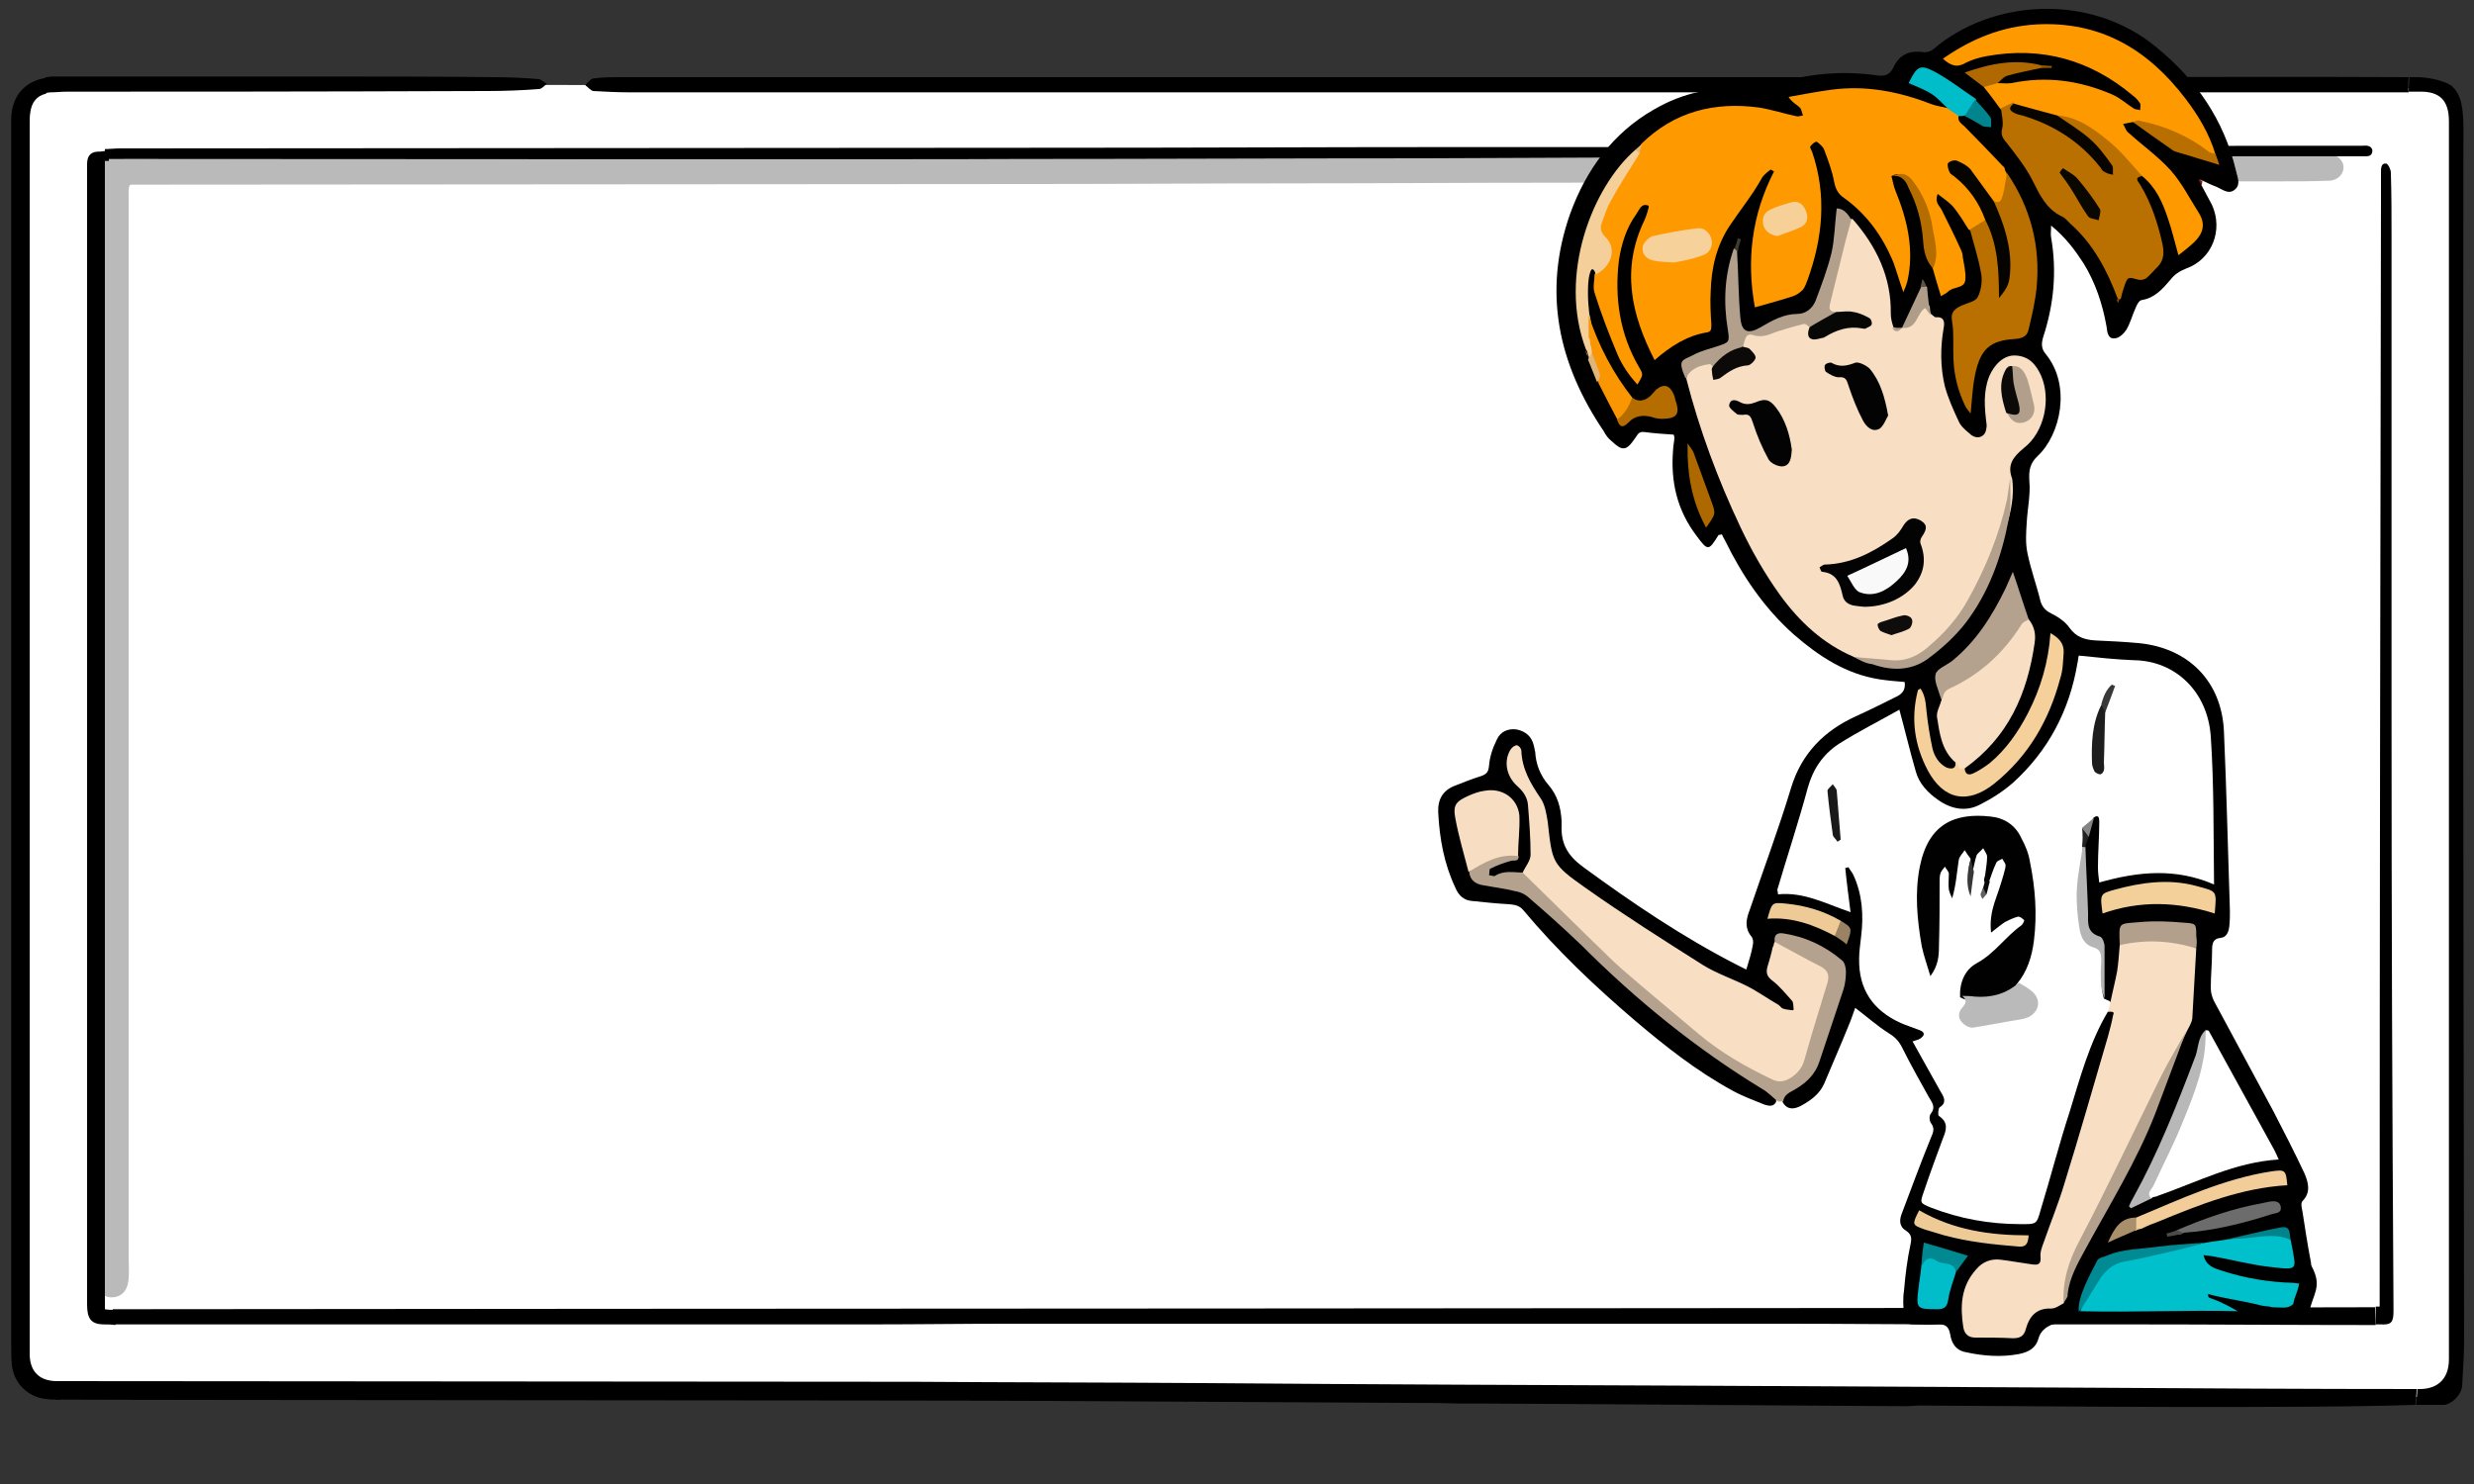 <?xml version="1.0" encoding="utf-8"?>
<!-- Generator: Adobe Illustrator 25.2.2, SVG Export Plug-In . SVG Version: 6.00 Build 0)  -->
<svg version="1.1" id="feedback" xmlns="http://www.w3.org/2000/svg" xmlns:xlink="http://www.w3.org/1999/xlink" x="0px" y="0px"
	 viewBox="0 0 375 225" style="enable-background:new 0 0 375 225;" xml:space="preserve">
<rect x="0" y="0" width="375" height="225" fill="#333333" stroke="none"/>
<style type="text/css">
	.st0{fill:#FFFFFF;}
	.st1{opacity:0.271;}
	.st2{fill:#B5A28E;}
	.st3{fill:#7F1515;}
	.st4{fill:#F8DEC3;}
	.st5{fill:#FF9900;}
	.st6{fill:#BA7000;}
	.st7{fill:#00C0CC;}
	.st8{fill:#F5D09B;}
	.st9{fill:#F7DDC2;}
	.st10{fill:#B3A08C;}
	.st11{fill:#B4A28E;}
	.st12{fill:#F4CF99;}
	.st13{fill:#B4A18D;}
	.st14{fill:#F3CF9A;}
	.st15{fill:#F2CD99;}
	.st16{fill:#B8B8B8;}
	.st17{fill:#00BDC9;}
	.st18{fill:#FA9601;}
	.st19{fill:#EECA96;}
	.st20{fill:#6C6C6C;}
	.st21{fill:#B5B5B5;}
	.st22{fill:#B56D00;}
	.st23{fill:#EECB96;}
	.st24{fill:#008A93;}
	.st25{fill:#B86F00;}
	.st26{fill:#AD6800;}
	.st27{fill:#B66D00;}
	.st28{fill:#AF6900;}
	.st29{fill:#008991;}
	.st30{fill:#AF9C89;}
	.st31{fill:#00848D;}
	.st32{fill:#A9906B;}
	.st33{fill:#00838B;}
	.st34{fill:#9A8362;}
	.st35{fill:#DEB67B;}
	.st36{fill:#848484;}
	.st37{fill:#212121;}
	.st38{fill:#4B4B4B;}
	.st39{fill:#413A33;}
	.st40{fill:#5C5349;}
	.st41{fill:#E4B877;}
	.st42{fill:#905700;}
	.st43{fill:#814E00;}
	.st44{fill:#020101;}
	.st45{fill:#BABABA;}
	.st46{fill:#1D1D1D;}
	.st47{fill:#191919;}
	.st48{fill:#393838;}
	.st49{fill:#383838;}
	.st50{fill:#0A0909;}
	.st51{fill:#626161;}
	.st52{fill:#040303;}
	.st53{fill:#070706;}
	.st54{fill:#B19F8B;}
	.st55{fill:#0C0A09;}
	.st56{fill:#0B0A09;}
	.st57{fill:#0F0D0C;}
	.st58{fill:#060400;}
	.st59{fill:#F7D19A;}
	.st60{fill:#F7D098;}
	.st61{fill:#080500;}
	.st62{fill:#0A0600;}
	.st63{fill:#F9F9F9;}
</style>
<g id="Layer_8">
	<g id="bg_xA0_Image_1_">
		<path class="st0" d="M2.1,205.5l0-186.4c0-3.5,2.8-6.3,6.3-6.3c94.1,0,270.1,0.6,361.7,0.6c1.1,0,2,0.9,2,2v-0.6
			c0,74.5,0,118.6,0,192.2c0,2.6-2.1,4.8-4.8,4.8c-91.5,0-265.7,0-358.9,0C4.9,211.8,2.1,208.9,2.1,205.5z"/>
	</g>
	<g id="shadow" class="st1">
		<path id="left_7_" d="M18.8,23.8c-0.2-0.1-0.4-0.2-0.7-0.3c-1.2-0.7-2.6-0.3-3.3,0.8c-0.4,0.7-0.4,1.5-0.4,2.3
			c0,25.3,0,50.5,0,75.8c0,23.7,0,62.3,0,86c0,1.8,0,3.6,0.1,5.4c0.1,1.8,1,2.9,2.4,2.9c1.5,0,2.5-1,2.6-2.9c0.1-1,0-2.1,0-3.1
			c0-48.9,0-112.7,0-161.6c0-1,0.2-1.4,1.1-1.5C19.1,26.9,18.9,25.4,18.8,23.8z"/>
		<path id="top_5_" d="M355,24.5c-0.5-0.8-1.3-1.1-2.1-1.1c-2,0-3.9,0.1-5.9,0.1c-8.2,0-12.2,0.1-20.4,0.1
			c-18.2,0-36.3,0.1-54.5,0.1c-8,0-16.1,0.1-24.1,0.1c-18.1,0-36.2,0.1-54.3,0.1c-7.4,0-14.7,0-22.1,0C156.2,24,32.8,24,17.5,24.1
			c-0.3,0-0.6,0-0.9-0.1c0,1.6,0.2,3.1,1.7,4c0.1,0,0.2,0,0.3,0c10.1,0,128.2-0.1,138.3-0.1c13,0,26-0.1,39-0.1
			c13.2,0,26.5-0.1,39.7-0.1c13,0,25.9-0.1,38.9-0.1c13.2,0,26.4-0.1,39.6-0.1c11.7,0,19.1,0,30.7,0c2.8,0,5.5,0,8.3-0.1
			C354.7,27.3,355.7,25.8,355,24.5z"/>
	</g>
	<g id="inner_lines">
		<path id="left" d="M14.7,23c-1.1,0.1-1.5,0.8-1.5,1.9c0,0.5,0,7.8,0,8.2c0,29.4,0,58.7,0,88.1c0,25.8,0,50.8,0,76.6
			c0,2.1,0.6,2.9,2.3,3c0.7,0,1.3,0,2,0.1c0-0.8,0-1.6,0-2.3c-0.5,0-1.1,0-1.6-0.1c0-56.2,0-118,0-174.1c0.2,0,0.4,0,0.6,0
			c0-0.6,0-1.1,0-1.6C15.9,22.9,15.3,23,14.7,23z"/>
		<path id="bottom" d="M17.1,198.5c0,0.8,0,1.5,0.1,2.3c2.7,0,112.5,0,115.2,0c6.7,0,13.4-0.1,20.1-0.1c12.5,0,24.9,0,37.4,0
			c9,0,18,0,27,0c12.4,0,24.8,0,37.1,0c5.5,0,11.1,0,16.6,0c8.9,0,17.8,0.1,26.7,0.1c8.4,0,16.8,0,25.2,0c12.1,0,25.5,0.1,37.6,0.1
			c0-0.9-0.1-1.9-0.1-2.7C281.8,198.4,95.3,198.4,17.1,198.5z"/>
		<path id="right" d="M362.5,106.9c0-23.7,0-47.3,0-71c0-3.6,0-6.1-0.1-9.7c0-0.5-0.4-1.3-0.7-1.4c-0.8-0.1-0.8,0.7-0.8,1.4
			c0,0.9,0,2.9,0,3.8c-0.1,57.8-0.2,109-0.2,166.8c0,0.5,0,0.9,0,1.3c-0.2,0-0.4,0-0.6,0c0,0.7,0,1.8,0,2.7c0.2,0,0.5,0,0.7,0
			c1.7,0.1,2-0.3,2-2.1C362.6,166.6,362.5,138.9,362.5,106.9z"/>
		<path id="top_4_" d="M357.9,22.1c-3.6,0-5.3,0-8.9,0c-13.7,0-27.4,0.1-41,0.1c-14.4,0-28.7,0.1-43.1,0.1c-15.2,0-30.3,0-45.5,0
			c-18.9,0-37.8,0.1-56.6,0.1c-12.2,0-132.5,0.1-144.7,0.1c-0.7,0-1.5,0.1-2.2,0.1c0,0.4,0,0.9,0,1.5c0,0,0.1,0,0.2,0
			c10,0,128.1,0.1,138.1,0c20.5,0,41-0.1,61.6-0.1c22.4-0.1,44.7-0.2,67.1-0.2c16.3,0,32.6-0.1,48.8-0.1c9.5,0,17,0,26.4,0
			c0.7,0,1.5,0.1,1.5-0.9C359.4,21.9,358.5,22.1,357.9,22.1z"/>
	</g>
	<g id="outer_lines">
		<path id="left_1_" d="M8.4,209.4c-2.5-0.1-3.8-1.5-3.9-3.9c0-0.3,0-0.6,0-1c0-58.3,0-127.5,0-185.7c0-0.6,0-1.2,0.1-1.8
			c0.2-1.5,1-2.5,2.4-2.8c0-0.8,0-1.6,0-2.4c-3.2,0.5-5.2,2.7-5.3,6.1c0,0.4,0,0.8,0,1.2c0,57.9,0,126.7,0,184.7
			c0,1.1,0,2.2,0.1,3.2c0.3,2.7,2.4,4.8,5.1,5.1c0.6,0.1,1.2,0.1,1.8,0.1c0.1,0,0.4,0,0.5,0L9,209.4C8.8,209.4,8.6,209.4,8.4,209.4z
			"/>
		<path id="bottom_1_" d="M316.8,210.4c-19.5-0.1-39-0.2-58.4-0.3c-25.4-0.1-50.8-0.2-76.2-0.4c-14.5-0.1-29-0.1-43.6-0.2
			c-6.8,0-123.6-0.1-130.3-0.1c0,0.9,0.1,1.9,0.1,2.8c13,0.1,136,0.1,148.9,0.2c18.3,0.1,36.6,0.2,55,0.3c3,0,5.9,0,8.8,0.1l3,0
			c0.2,0,0.4,0,0.6,0c18.5,0.1,37,0.2,55.6,0.3l-43.3-0.2l51.9,0.3c0.8,0,1.4-0.1,1.9-0.1c18,0.1,35.9,0.3,53.9,0.2
			c6.6,0,15.9-0.1,21.4-0.3c0.1-0.8,0.2-1.6,0.2-2.4C349.7,210.6,333.3,210.5,316.8,210.4z"/>
		<path id="right_1_" d="M373.4,19.6c0-3.8-0.5-5.4-1.8-6.6c-1.2-0.8-3.7-1.4-6-1.3c-0.1,0-0.3,0-0.4,0c0,0.8-0.1,1.5-0.1,2.2
			c0.5,0,1,0,1.5,0c3.2-0.1,4.6,1.3,4.6,4.5c0,63.7,0,124,0,187.7c0,3.3-2.1,4.6-4.7,4.5c0,0-0.1,0-0.1,0c0,0.8-0.1,1.6-0.2,2.4
			c2.2,0,3.8,0,4.3,0c1.1-0.1,2.5-1.4,2.7-2.8c0.1-2.3,0.3-4.5,0.3-6.8C373.4,141,373.3,82.4,373.4,19.6z"/>
		<g id="top_1_">
			<path id="right_4_" d="M365.1,11.7c-17.4-0.1-34.8,0-52.1,0c-23.9,0-47.8,0-71.6,0c-13.4,0-133.8,0-147.2,0c-1.4,0-2.9,0-4.3,0.2
				c-0.4,0.1-0.8,0.6-1.2,1c0.4,0.3,0.8,0.8,1.2,0.9c1.8,0.1,3.7,0.2,5.5,0.2c16.1,0,139.2,0,155.4,0c14.8,0,29.5,0,44.3,0
				c23.3,0,46.7,0,70,0C365,13.2,365,12.5,365.1,11.7z"/>
			<path id="left_5_" d="M7.7,14c0.8,0,1.6-0.1,2.4-0.1c14.9,0,36.2,0,63.8-0.1c2.6,0,5.2-0.1,7.8-0.3c0.4,0,0.8-0.5,1.2-0.8
				c-0.4-0.2-0.8-0.6-1.2-0.7c-2.3-0.2-4.6-0.3-6.9-0.3c-8.6-0.1-17.3-0.1-25.9-0.1c-13.6,0-27.2,0-40.8,0c-0.4,0-0.8,0.1-1.2,0.1
				v2.4C7.1,14.1,7.4,14,7.7,14z"/>
		</g>
	</g>
	<g id="maria_xA0_Image_1_">
		<g>
			<path d="M333.7,28.1c0.5,1,1.1,2,1.6,3c1.7,3.8,0,8.2-3.9,9.6c-1,0.4-1.8,0.9-2.4,1.7c-1.2,1.4-2.4,2.8-4.4,3.1
				c-0.4,0.1-0.7,0.7-0.9,1.2c-0.5,1.1-0.8,2.3-1.4,3.3c-0.4,0.6-1.1,1.3-1.8,1.3c-1,0.1-1.1-1-1.2-1.8c-0.6-3.4-1.7-6.7-3.5-9.6
				c-1.3-2-2.7-3.9-4.9-5.7c0,0.8-0.1,1.3,0,1.8c0.9,5.2,0.4,10.2-1.2,15.1c-0.3,1-0.3,1.8,0.4,2.6c3.9,4.8,2.2,12.2-1.2,15.4
				c-1.2,1.1-1.4,2.2-1.3,3.8c0.2,2.1-0.3,4.3-0.4,6.4c-0.1,1.5-0.2,3,0.1,4.5c0.5,2.5,1.4,4.9,2,7.4c0.3,0.9,0.8,1.4,1.6,1.8
				c1,0.5,2.1,1.2,2.8,2.2c1,1.4,2.3,1.8,3.9,1.9c2.2,0.1,4.3,0.2,6.5,0.4c7.6,0.7,12.7,5.8,13,13.5c0.4,9,0.6,18.1,0.9,27.1
				c0,0.8,0,1.6-0.1,2.4c-0.1,0.8-0.4,1.6-1.3,1.7c-1.2,0.1-1.3,0.9-1.3,1.9c0,1.9-0.2,3.8-0.2,5.7c0,0.7,0.2,1.4,0.5,2
				c3,5.6,6,11.1,9,16.7c1.6,3.1,3.2,6.2,4.7,9.4c0.6,1.4,1,2.9-0.3,4.2c-0.3,0.3-0.1,1.1,0,1.6c0.4,2.6,0.8,5.2,1.3,7.8
				c0,0.2,0,0.3,0.1,0.5c1.7,3.2,0.1,4.2-0.4,7.1c-0.2,1-1,1.4-2,1.3c-4.8-0.1-10.1,0.3-14.9,0.2c-2.6-0.1-5.5,0.1-8.1,0
				c-4.6-0.2-7.9,0.2-12.5,0c-1.4-0.1-3.1,0.8-3.5,2.3c-0.4,1.5-1.5,2.1-3,2.4c-2.7,0.5-5.4,0.3-8.1-0.3c-1.5-0.3-2.1-1.4-2.3-2.7
				c-0.2-1.2-0.8-1.6-2-1.5c-1.2,0.1-2.4,0-3.6,0c-0.9,0-1.4-0.4-1.4-1.3c-0.1-1.3-0.2-2.6,0-3.8c0.2-2.4,0.5-4.8,1-7.1
				c0.2-0.9,0.1-1.5-0.7-2c-1.1-0.7-1-1.7-0.6-2.7c1.4-3.7,2.8-7.5,4.3-11.2c0.3-0.8,0.8-1.5,0.1-2.4c-0.3-0.4-0.3-1.2,0-1.5
				c0.7-0.9,0.2-1.6-0.3-2.4c-1.4-2.5-2.8-5-4.1-7.6c-0.5-1-1.1-1.6-2.1-2.2c-1.7-1.1-3.3-2.5-5-3.8c-0.3,0.8-0.6,1.8-1,2.7
				c-1.2,3-2.5,5.9-3.7,8.8c-0.7,1.6-2.1,2.6-3.6,3.4c-1,0.5-2,0.6-2.7-0.6c-0.4-1.3,0.7-1.9,1.5-2.4c1.8-1.2,3-2.8,3.8-4.8
				c1.2-3.2,2.4-6.4,3.2-9.8c0.8-3.3,0.3-4.5-2.7-6c-1.9-1-3.9-2.3-6.3-1.6c-0.1,0.2-0.2,0.3-0.4,0.5c-0.2,0.4-0.2,0.8-0.3,1.3
				c-0.8,2.2-0.8,4.1,1.5,5.3c0.1,0.1,0.2,0.2,0.3,0.3c0.7,1,2,2.1,1,3.3c-1.1,1.3-2.3,0.1-3.3-0.7c-1.3-1.1-2.8-1.9-4.3-2.5
				c-9.8-4.3-18.5-10.3-26.9-16.8c-1.6-1.3-2.7-2.9-3-5c-0.4-3.4-0.9-6.8-3.1-9.6c-0.9-1.2-1.1-2.7-1.6-4.7c-1.1,2-0.6,3.3,0.4,4.4
				c3.1,3.4,2.7,7.5,2.5,11.6c-0.1,1.2-0.6,2.3-1.9,2.8c-1.3,0.3-2.7,0.2-3.9,0.7c-0.6,0.2-1.3,0.3-1.6-0.5
				c-0.3-0.7,0.1-1.2,0.5-1.7c1-1.1,2.7-0.9,3.7-1.9c0.9-2,0.5-4.1,0.1-6.1c-0.4-1.9-2.3-2.9-4.5-2.6c-2.7,0.4-3.9,1.5-3.7,3.8
				c0.2,2.5,0.8,5,1.7,7.4c0.5,1.6,1.7,2.1,3.1,2.1c4.4,0.1,7.5,2.6,10.4,5.6c8.5,8.7,17.5,16.8,27.8,23.3c1.2,0.8,2.5,1.5,3.6,2.3
				c0.7,0.5,1.6,0.9,1.4,2c-0.4,0.7-1,0.6-1.7,0.4c-1.7-0.7-3.4-1.3-5-2.2c-5.3-2.9-10-6.6-14.6-10.5c-6.1-5.2-11.9-10.7-17-16.8
				c-0.6-0.7-1.2-0.8-2.1-0.9c-1.9-0.1-3.8-0.3-5.7-0.5c-1.2-0.1-2-0.8-2.5-2c-1.7-3.6-2.4-7.4-2.6-11.4c-0.1-2,0.7-3.4,2.6-4.1
				c1.3-0.5,2.5-1,3.8-1.4c0.9-0.3,1.2-0.6,1.3-1.6c0.1-1.4,0.6-2.8,1.2-4c0.5-1.1,1.6-1.7,3-1.5c1.4,0.3,2.3,1.1,2.6,2.5
				c0.1,0.3,0.1,0.6,0.2,0.9c0.1,1.9,0.8,3.6,2,5c1.4,1.6,1.9,3.5,2,5.5c0,0.2,0,0.5,0,0.7c-0.1,2.7,0.9,4.5,3.2,6.2
				c7.5,5.5,15.2,10.7,23.4,14.9c0.4,0.2,0.8,0.4,1.4,0.7c0.4-1.4,0.8-2.5,1-3.8c0.1-0.4,0-1-0.3-1.3c-1-1.3-0.7-2.6-0.2-3.9
				c2.1-6.2,4.4-12.3,6.3-18.6c1.6-5.2,5-8.6,9.8-10.8c2-0.9,4-1.9,6-2.9c0.9-0.4,1.6-1,1.4-2.3c-1.2-0.1-2.5-0.2-3.8-0.4
				c-5.1-0.8-9.2-3.5-13-6.8c-4.5-4-7.8-8.9-10.4-14.2c-0.2-0.4-0.4-0.7-0.5-1c-0.2,0.1-0.4,0.1-0.5,0.1c-1.5,2.4-1.6,2.5-3.3,0.2
				c-3-3.9-4-8.3-3.6-13.1c0-0.6,0.2-1.3,0.2-1.9c0-0.1-0.1-0.3-0.1-0.4c-1.5-0.1-3-0.2-4.5-0.4c-0.9-0.1-1,0.5-1.4,1
				c-1.3,1.9-1.9,1.9-3.5,0.4c-0.5-0.4-0.9-0.9-1.2-1.5c-6.9-10.2-9.3-21.1-5.1-33c2.4-6.6,6.4-12.2,12.7-15.8
				c4.3-2.5,9-3.6,14.1-2.9c0.7,0.1,1.6-0.1,2.3-0.3c5.6-2.1,11.3-2.8,17.2-2c1.2,0.2,2.1,0.1,2.7-1.2c0.9-1.9,2.4-2.6,4.5-2.3
				c0.5,0.1,1.1-0.1,1.5-0.4c8.8-7.6,23.8-8.7,33.9-0.3c6,4.9,10.2,11,12,18.6c0.2,1,0.8,2.1-0.1,2.9c-1,0.9-1.9,0-2.9-0.4
				c-0.8-0.3-1.6-0.7-2.4-1.1C333.5,27.7,333.7,27.9,333.7,28.1z"/>
			<path class="st2" d="M269,142.8c-0.1-0.9,0.2-1.4,1.2-1.3c3.4,0.5,6.4,1.9,9,4.1c0.4,0.3,0.6,1.1,0.6,1.7c0,0.9-0.1,1.9-0.4,2.8
				c-1.2,3.6-2.4,7.2-3.6,10.8c-0.6,1.9-1.9,3.2-3.6,4.2c-0.8,0.5-1.8,0.8-1.9,1.9c-0.3,0-0.5,0-0.8,0c-0.8-0.6-1.5-1.4-2.4-1.9
				c-10-6.1-19-13.4-27.3-21.7c-2.7-2.6-5.5-5.1-8.3-7.5c-0.5-0.4-1.2-0.7-1.9-0.8c-1.6-0.4-3.3-0.6-4.9-0.9c-1.1-0.2-1.9-0.8-2-2
				c2.3-2.7,4.8-3.5,7.5-2.4c0,0.9-0.7,0.6-1.1,0.7c-1.1,0.3-2.2,0.7-3.2,1.2c-0.2,0.1-0.1,0.7-0.2,1c0.3,0,0.7,0.2,0.9,0.1
				c1.4-0.9,2.9-0.5,4.4-0.5c1.4,0.2,2.3,1.1,3.2,2.1c7.4,7.7,15.2,14.8,23.4,21.5c3.3,2.6,6.7,4.9,10.5,6.7
				c2.5,1.2,4.1,0.5,5.1-2.1c1.4-3.7,2.3-7.5,3.4-11.2c0.3-1.1,0-1.9-0.9-2.5c-1.4-1-2.9-1.9-4.5-2.7
				C270.1,143.8,269.3,143.7,269,142.8z"/>
			<path class="st3" d="M333.7,28.1c-0.2-0.3-0.3-0.6-0.5-0.9c0.2,0.1,0.4,0.2,0.6,0.2C333.8,27.7,333.8,27.9,333.7,28.1z"/>
			<path class="st0" d="M319.5,153.4c-2.8,4.7-4.2,10-5.8,15.2c-1.6,4.9-2.9,10-4.4,14.9c-0.6,2.2-0.7,2.1-3,2.1
				c-4.7,0-9.2-0.8-13.6-2.5c-1.7-0.7-1.7-0.7-1.1-2.4c0.9-2.7,1.9-5.4,2.9-8.1c0.5-1.2,0.9-2.4-0.6-3.4c-0.2-0.1-0.1-1.2,0.1-1.3
				c1.1-0.7,0.7-1.5,0.2-2.3c-1.4-2.5-2.8-5-4.3-7.7c0.5-0.2,0.8-0.2,1.1-0.4c0.8-0.5,0.8-1,0-1.3c-1-0.4-2-0.7-2.9-1.1
				c-4.2-1.9-6.4-5.1-6.3-9.8c0-1.1,0.2-2.2,0.3-3.3c0.4-3.2,0.2-6.4-1.2-9.4c-0.2-0.4-0.5-0.7-0.7-1.1c-0.2,0-0.3,0.1-0.5,0.1
				c0.2,2.1,0.5,4.3,0.8,6.7c-3.8-1.3-7.1-3.1-11-2.7c0-0.4-0.1-0.5-0.1-0.7c1.5-5.1,3.2-10.2,4.6-15.4c0.8-2.9,2.3-5.1,4.7-6.7
				c3-1.9,6.2-3.5,9.2-5.2c0.9,3.3,1.6,6.3,2.5,9.4c0.5,1.8,1.8,3.2,3.4,4.3c2,1.4,4.2,1.8,6.3,0.7c1.8-0.9,3.5-2,5-3.3
				c5.4-4.9,8.6-11,9.8-18.2c0.1-0.4,0.1-0.8,0.2-1.1c2.9,0.3,5.7,0.6,8.4,0.7c6.2,0.1,11.1,4.7,11.6,11.5
				c0.5,7.4,0.4,14.8,0.5,22.5c-5.8-2.5-11.4-2-17.4-0.3c-0.1-0.8-0.2-1.5-0.2-2.3c0-2.3,0.2-4.6,0.2-6.9c0-0.6-0.1-1.2-0.9-0.6
				c-0.3,0.8-1.1,1.3-1.2,2.2c-0.4,0.8-0.4,1.6-0.4,2.5c0.3,2.9-0.6,5.8-0.5,8.8c0.1,2.2,0.3,4.5,2.6,5.7c0.8,0.5,0.7,1.3,0.8,2.1
				c0.1,2-0.3,4.1,0.3,6.1c0.3,0.1,0.6,0.3,0.9,0.4C320.5,152.6,320,153,319.5,153.4z"/>
			<path class="st4" d="M281,99.6c-4.7-2-8.3-5.4-11.2-9.4c-2.3-3.2-4.3-6.7-6-10.3c-3.4-7.2-6.2-14.7-8.2-22.5c0.3-2,1.8-2.9,4-2.4
				c0.4,1.1,0.8,1.9,2.1,0.8c0.4-0.4,0.9-0.6,1.5-0.8c2.3-0.8,2.3-0.8,0.8-2.7c0-1,0.2-2,1.3-1.9c2.4,0.2,4.3-1.2,6.4-1.6
				c1-0.2,2.2-1,3,0.4c0.2,1.4,0.9,1.8,2.1,1.1c1.8-1,3.6-1.5,5.7-1.4c-1.3-1.6-3.3-0.8-4.8-1.3c-1-0.5-1-1.4-0.6-2.3
				c1.2-3.3,1.8-6.7,2.4-10.2c0.1-0.8-0.1-1.9,1.3-1.9c3.6,4.1,5.9,8.8,5.8,14.4c0,0.7,0.2,1.4,0.4,2c0.5,0.3,1,0.3,1.5,0l0,0
				c1.2-0.4,1.6-1.5,2.2-2.4c0.4-0.5,0.8-1.2,1.5-1c0.6,0.2,0.1,1.1,0.6,1.5c0.2,0.1,0.4,0.4,0.6,0.4c1.3-0.1,1.4,0.7,1.2,1.7
				c-0.5,2.9-0.5,5.9,0.2,8.8c0.5,1.8,1.3,3.6,2.1,5.3c0.3,0.7,1,1.3,1.6,1.8c0.6,0.6,1.5,0.9,2.2,0.2c0.3-0.3,0.5-1.1,0.4-1.7
				c-0.3-2.4-0.5-4.8,0.4-7.1c0.8-1.9,2.3-3.3,4-3.2c2,0.1,3.1,1.3,3.9,3.1c1.5,3.5,0.5,8.5-2.6,10.9c-1.7,1.4-2.6,2.6-1.8,4.7
				c0.5,3.9-0.9,7.4-2.2,10.9c-1.7,4.6-4,9-7.3,12.8C291.2,100.9,286.5,101.8,281,99.6z"/>
			<path class="st5" d="M298.4,34.8c-0.7-1.1-1.4-2.3-2.3-3.4c-0.6-0.7-1.5-1.3-2.4-2c-0.5,1.3,0.3,1.8,0.6,2.4c1,2,2,4,2.9,6
				c0.2,0.4,0.3,0.8,0.3,1.1c0.2,1.2,0.5,2.4,0.4,3.5c-0.1,1.4-1.8,1-2.6,1.8c-0.3,0.3-0.6,0.4-1.1,0.7c-0.5-1.6-0.9-3-1.3-4.4
				c-0.5-2.9-0.3-6-1.4-8.8c-0.5-1.3-1.1-2.7-1.9-3.8c-0.7-0.9-1.4-2-2.9-1.2c0.2,0.7,0.3,1.5,0.6,2.2c1.8,4.4,2.9,9,1.8,13.8
				c-0.1,0.4-0.3,0.9-0.6,1.6c-0.6-1.7-1-3.1-1.5-4.5c-1.6-3.9-4-7.3-7.5-9.8c-0.9-0.6-1.3-1.4-1.5-2.5c-0.3-1.6-0.9-3.2-1.5-4.8
				c-0.2-0.5-0.7-0.9-1.1-1.2c-0.2-0.1-0.7,0.3-1,0.7c-0.1,0.2,0.2,0.6,0.3,0.9c2.2,6.5,1.6,12.9-0.7,19.3c-0.2,0.5-0.4,1.1-0.7,1.5
				c-0.4,0.4-0.9,0.8-1.5,1c-1.8,0.6-3.7,1.1-5.8,1.7c-1.3-7.1-0.5-14,2.9-20.6c-0.2-0.1-0.3-0.2-0.5-0.3c-0.5,0.4-1.1,0.8-1.4,1.4
				c-1.4,2.5-3.2,4.7-4.8,7.1c-2,3-2.8,6.4-2.9,10c-0.1,1.7,0,3.4,0.1,5c0,0.7,0,1.1-0.7,1.2c-3,0.5-5.5,2.1-7.9,4.2
				c-3.6-7-5.1-13.9-1.5-21.3c0.3-0.7,0.7-2,0.6-2.1c-1.1-0.5-1.4,0.6-1.9,1.3c-1.5,2.1-2.2,4.4-2.6,6.9c-0.7,5.7,0.1,11.2,3,16.2
				c0.7,1.2,0.7,1.2-0.2,2.7c-1.3-1.4-2.3-2.9-3-4.5c-1.3-3.1-2.5-6.2-3.5-9.4c-0.3-0.9,0-1.9,0-2.8c1.5-1.9,2.5-3.7,0.6-6
				c-0.7-0.8-0.2-1.9,0.1-2.7c1.3-3.5,3.1-6.8,5.6-9.7c0.4-0.4,0.6-0.9,0.8-1.4c5-4.9,11.1-6.4,17.8-5.5c1.9,0.3,3.7,0.9,5.6,1.3
				c0.3,0.1,0.7,0,1.1-0.1c-0.2-0.4-0.2-0.9-0.5-1.2c-0.5-0.5-1.1-0.7-1.7-1.6c2.2-0.4,4.3-0.8,6.5-1.1c5.3-0.7,10.3,0.3,15.2,2.2
				c0.8,0.3,1.7,0.4,2.5,0.6c0.8,0,1.4,0.2,1.6,1.1c-0.3,1,0.6,1.3,1.1,1.9c1.9,1.9,3.7,3.8,5.6,5.8c0.4,0.2,0.2,0.7,0.5,0.9l0,0
				c0.4,1.2,0.2,2.3-0.1,3.4c-0.2,0.8-0.5,1.7-1.7,1.3c-1.7-1-2.1-3.1-3.6-4.3c-0.8-0.6-1.4-1.5-2.9-1.4c2.1,2.9,5.1,4.8,5.3,8.4
				C300.4,34.7,299.7,35.4,298.4,34.8z"/>
			<path class="st4" d="M319.5,153.4c0.1-0.5,0.3-1,0.4-1.5c0.3-1.5,0.7-3,1-4.6c0.2-1.3,0.3-2.7,0.4-4c0.1-0.1,0.2-0.3,0.3-0.4
				c2.3-1.6,9.1-1,11.3,0.9c-0.2,3.5-0.4,7.1-0.6,10.6c-0.1,0.7-0.5,1.3-0.8,1.9c-5.3,11.4-10.7,22.7-16.6,33.8
				c-1.3,2.4-1.5,5-2.1,7.5c-0.6,0.3-1.2,0.8-1.9,0.8c-2.2-0.1-3.3,1.2-3.8,3c-0.3,1.2-0.9,1.5-2,1.5c-1.9-0.1-3.8-0.1-5.7-0.1
				c-1,0-1.6-0.5-1.8-1.5c-0.5-3.2-0.4-6.2,1.9-8.8c1-1.2,2.3-1.7,3.8-1.5c1.6,0.2,3.2,0.5,4.7,0.7c0.8,0.1,1.4,0.1,1.3-1.1
				c-0.1-0.7,0.2-1.5,0.5-2.3c1-2.9,2.2-5.8,3.1-8.8c2.3-7.4,4.4-14.8,6.6-22.3c0.3-1.1,0.6-2.2,0.8-3.3
				C320.6,153.3,320,153.4,319.5,153.4z"/>
			<path class="st4" d="M269,142.8c2.4,1.3,4.7,2.6,7.1,3.8c1,0.6,1.2,1.3,0.9,2.4c-1.2,3.9-2.4,7.8-3.5,11.7
				c-0.3,1.1-0.9,1.9-1.9,2.6c-1,0.7-2,0.9-3.1,0.3c-4-1.9-7.8-4.1-11.1-6.9c-3.9-3.3-7.8-6.5-11.7-9.9c-1.6-1.4-3-2.9-4.5-4.3
				c-3.5-3.4-6.9-6.8-10.4-10.2c0.4-0.9,1.2-1.8,1.2-2.7c0-2.5-0.2-5.1-0.4-7.6c-0.1-1.1-0.7-2-1.6-2.8c-1.9-1.7-2-4.1-1-5.6
				c0.2-0.3,0.6-0.6,0.9-0.6c0.3,0,0.7,0.5,0.7,0.8c0.1,2.8,1.4,5,2.9,7.2c0.7,1,0.9,2.4,1.1,3.6c0.7,6.2,0.6,6.4,5.7,10
				c5.8,4.1,11.8,7.9,17.8,11.7c2.1,1.3,4.5,2.1,6.7,3.2c1.6,0.8,3.1,1.9,4.7,2.8c0.3,0.2,0.5,0.5,0.7,0.6c0.5,0.2,1.1,0.2,1.7,0.3
				c-0.1-0.5,0-1.2-0.3-1.5c-0.9-1-1.8-2.1-2.8-2.9c-0.8-0.6-1.2-1.1-0.9-2.2c0.3-1,0.6-2,0.8-3C268.9,143.5,268.8,143.1,269,142.8
				L269,142.8z"/>
			<path class="st5" d="M323.3,18.5c-0.5,0.1-1,0.2-1.5,0.3c0.3,0.4,0.4,1,0.8,1.3c2.1,1.9,4.5,3.6,6.4,5.7c1.7,1.9,2.9,4.3,4.3,6.5
				c1,1.6,0.7,3-0.6,4.3c-0.7,0.7-1.5,1.3-2.5,2.1c-0.6-2.1-1-3.9-1.6-5.6c-0.8-2.4-1.8-4.7-3.9-6.4c-1.6-0.9-2.8-2.4-4.1-3.6
				c-2.6-2.4-5.4-4.4-9-5.1c-2.1-0.5-4-1.7-6.3-1.7c-0.7-0.1-1.3,1-2.1,0.2c-0.8-1.1-1.6-2.2-2.5-3.3c0.4-1.3,1.2-1,2.1-0.6
				c0.7,0,1.4,0.1,2.1,0c5.3-1.1,10.3-0.4,15.2,1.7c1.2,0.5,2.3,1.5,3.4,2.2c0.2,0.1,0.6,0.1,0.9,0.2c0-0.4,0.1-0.8,0-1
				c-0.3-0.5-0.7-0.9-1.1-1.2c-6.4-5.4-13.8-7.5-22.1-6c-1.1,0.2-2.2,0.5-3.2,1c-1.3,0.8-2.3,0.5-3.5-0.6c4.3-3,8.9-4.9,14.2-5.2
				c9.7-0.5,16.9,3.8,22.6,11.3c1.9,2.5,3.6,5.3,4.5,8.4c-0.9,0.4-0.9,0.5-1.9-0.2C330.7,20.8,327.1,19.4,323.3,18.5z"/>
			<path class="st6" d="M311.8,17.5c3,0.2,5.4,1.9,7.6,3.7c2,1.6,3.6,3.6,5.3,5.5c-1.2,0.2-0.7,0.7-0.3,1.3c1.7,2.8,2.7,5.9,3.4,9.1
				c0.3,1.5,0.1,2.6-1,3.6c-0.5,0.5-1,1.1-1.5,1.5c-0.3,0.2-0.8,0.3-1.2,0.2c-1.5-0.4-1.6-0.5-2.1,1c-0.2,0.6-0.4,1.2-0.5,1.8
				c-0.1,0.2-0.3,0.3-0.5,0.1c-1.6-4.3-3.7-8.3-7.2-11.4c-0.4-0.4-0.8-0.9-1.3-1.1c-2.3-1.1-3.3-3.2-4.4-5.4c-1-2-2.5-3.9-3.9-5.7
				c-0.6-0.7-1-1.2-0.7-2.3c0.2-0.9-0.1-2-0.2-3c0.6-0.3,1.3-0.6,1.9-0.9c0.3,0.7,1,1.1,1.7,1.3c5,1.5,9.1,4.5,12.5,8.5
				c-0.9-3-3.4-4.3-5.6-6C312.9,18.9,311.7,18.8,311.8,17.5z"/>
			<path class="st7" d="M347.2,188c0.1,0.3,0.1,0.6,0.2,0.9c0.6,3.6,1.1,3.7-3.2,3.2c-2.9-0.3-5.8-1.1-8.7-1.6
				c-0.4-0.1-0.9-0.1-1.5-0.2c0.4,1.7,1.7,2,2.9,2.4c3.4,1.1,7,1.7,10.6,1.8c0.3,0,0.6,0.1,1,0.1c-0.3,1.6-0.6,1.6-0.9,3.1
				c-0.8,0.8-1.7,0.5-3.2,0.5c-0.6-0.2-1.1-0.1-1.8-0.3c-2.7-0.7-5.4-1-7.9-1.7c0,1,0,0,4.5,2.6c-7.8-0.2-15.7,0.2-23.9,0
				c0.4-1,0.7-1.5,0.9-2.2c1.5-3.8,4.1-6,8.2-6.5c3.3-0.4,6.7-1,10-1.7c1.1-0.2,2.2-0.3,3.3-0.5c2.4-0.3,4.8-0.9,7.2-1
				C345.8,186.9,346.7,186.9,347.2,188z"/>
			<path class="st6" d="M302.2,30.5c1.1,0.5,1.2-0.4,1.4-1c0.3-1.1,0.4-2.2,0.6-3.3c3.6,5.3,5.1,11.1,4.5,17.4
				c-0.2,2.1-0.7,4.2-1.2,6.3c-0.2,1-0.8,1.4-2.1,1.5c-3.7,0.2-5.2,1.5-6,5.3c-0.4,1.9-0.5,3.9-0.7,6c-0.2-0.3-0.6-0.7-0.8-1.1
				c-1.1-2.3-1.7-4.6-1.8-7.1c-0.1-1.9,0.1-3.9-0.2-5.7c-0.3-1.5,0.4-2,1.5-2.5c0.9-0.4,2.1-0.6,2.4-1.3c0.5-1,0.7-2.4,0.5-3.5
				c-0.4-2.3-1.1-4.4-1.7-6.7c0.8-0.5,1.6-1,2.4-1.5c1.2,0.1,1.2,1.2,1.5,1.9c1,2.5,1.1,5.1,1.3,7.6c0.7-3.3,0.2-6.6-1-9.7
				C302.3,32.3,301.5,31.5,302.2,30.5z"/>
			<path class="st0" d="M334.3,156.2c0.2,0,0.4,0,0.5,0.1c3.3,6,6.6,12,9.9,18c0.2,0.4,0.4,0.8,0.7,1.5c-6.6,0.4-12.3,3.4-18.3,5.5
				c-0.3,0.2-0.8,0.1-1,0.4l0,0c-1,0.1-0.8-0.6-0.7-1.1c0.1-0.9,0.6-1.6,1-2.4C330.3,171.3,332.8,163.9,334.3,156.2z"/>
			<path class="st4" d="M307.5,93.9c0.9,1.1,1.1,2.3,0.9,3.6c-1.1,7.7-4,14.3-10.6,19c-0.9,0.7-0.9,0.7-1.4-0.9
				c-2.1-1.8-2.4-4.4-2.8-6.9c-0.1-0.8,0.5-1.8,0.7-2.6c-0.4-1.1,0-1.8,1-2.3c4.2-2,7.6-5,10.2-9C306,94.1,306.4,93.2,307.5,93.9z"
				/>
			<path class="st8" d="M296.4,115.5c0.6,0.1,0.2,1.6,1.4,0.9c0,0.9,0.5,1.2,1.2,0.9c0.9-0.4,1.8-1,2.6-1.6c2.5-2.1,4.3-4.7,5.8-7.6
				c1.9-3.7,3.1-7.7,3.4-12.1c1.3,0.7,2.1,1.6,2,3c-0.1,1.3-0.1,2.6-0.5,3.8c-1.7,6.4-4.8,11.8-10,16c-4,3.2-7.7,2.5-10.1-2
				c-2-3.8-2.6-7.8-1.5-12.1c0-0.1,0.2-0.2,0.4-0.3c0.7,1,0.8,2.2,0.9,3.3c0.2,1.9,0.5,3.8,0.9,5.7c0.3,1.3,1,2.4,2.2,3
				C296.1,116.7,296.5,116.4,296.4,115.5z"/>
			<path class="st9" d="M230.1,129.8c-2.9-0.4-5.2,1-7.5,2.4c-0.7-2.7-1.5-5.4-2-8.1c-0.4-2.1,0.1-2.6,2.1-3.5
				c0.7-0.3,1.5-0.6,2.3-0.7c2.7-0.5,5,1.1,5.3,3.7C230.4,125.7,230.1,127.8,230.1,129.8z"/>
			<path class="st10" d="M274.3,49.6c-0.3-0.2-0.6-0.5-0.8-0.5c-1.3,0.3-2.6,0.7-3.9,1.1c-1.3,0.4-2.3,1.1-3.9,0.6
				c-1.2-0.4-1.2,0.9-1.5,1.7c-1.5,1.1-2.9,2.4-4.7,3c-0.1-0.1-0.2-0.3-0.3-0.3c-1.5,0.2-2.9,0.6-3.7,2.2c-1.3-3-0.5-2.7,1.2-3.6
				c1.1-0.6,2.4-0.9,3.6-1.3c1.8-0.6,1.9-0.6,1.6-2.5c-0.7-4.2-0.5-8.3,0.9-12.3c0.4-0.1,0.6,0,0.5,0.5c0.2,3.3,0.2,6.7,0.5,10
				c0.2,2.2,1.2,2.5,3.1,1.4c1.7-1,3.5-2,5.5-2c1.3,0,2.3-0.8,2.8-2c0.9-2.4,1.8-4.8,2.4-7.2c0.5-2.2,0.5-4.4,0.8-6.8
				c1,0,1.7,0.8,2.2,1.7c-0.3,1.3-0.7,2.5-1,3.8c-0.7,2.8-1.4,5.7-2.1,8.5c-0.2,0.9-0.5,1.6,0.7,1.7C277.2,48.7,276,49.5,274.3,49.6
				z"/>
			<path class="st11" d="M307.5,93.9c-0.4,0.3-0.9,0.4-1.1,0.8c-2.7,4.3-6.3,7.6-10.9,9.7c-0.9,0.4-0.9,1-1.1,1.6
				c-0.1-0.1-0.2-0.2-0.3-0.4c-0.3-1.1-1-2.4-0.7-3.4c0.2-0.8,1.6-1.3,2.5-2c3.7-3,6.1-6.9,8.1-11c0.3-0.7,0.6-1.4,1.1-2.5
				C306,89.3,306.7,91.6,307.5,93.9z"/>
			<path class="st12" d="M248.5,23.3c-1.5,2.4-3,4.7-4.3,7.1c-0.6,1-0.9,2-1.3,3.1c-0.4,0.9-0.4,1.6,0.5,2.5
				c1.7,1.7,0.9,4.4-1.5,5.6c-0.2-0.6-0.6-1.3-0.9-0.2c-0.3,1-0.3,2.1-0.3,3.2c0,1,0.1,2,0.2,3c0.3,1,0.3,2,0.5,3
				c0.1,0.6,0.1,1.2,0.3,1.8c0.1,0.4,0.1,0.7,0.1,1.1c-0.1,0.5-0.2,1-0.9,0.9c-0.1-0.1-0.1-0.2-0.1-0.4c-0.2-0.3-0.1-0.7-0.4-1
				c-4.3-11.3,1-24.7,7.5-30.3C248.3,22.6,248.6,22.8,248.5,23.3z"/>
			<path class="st13" d="M312.8,197.6c-0.2-3.4,0.8-6.5,2.4-9.5c4.3-8.2,8.2-16.5,12.3-24.8c1.2-2.4,2.6-4.7,3.9-7
				c-1.6,4.2-3.1,8.3-4.7,12.5c-2.8,7.2-6.9,13.8-10.6,20.6c-1.2,2.2-2.4,4.3-2.7,6.8C313.5,196.7,313,197.1,312.8,197.6z"/>
			<path class="st13" d="M281,99.6c1.9,0.2,3.8,0.3,5.7,0.5c2.4,0.2,4.3-0.8,6-2.4c2.2-1.9,4.1-4.1,5.5-6.6c2.7-4.8,4.8-9.9,6-15.3
				c0.2-1.1,0.3-2.2,0.5-3.3c0,2,0.2,4.1-0.2,6.1c-1.1,5.8-3,11.2-6.6,15.9c-1.5,1.9-3.3,3.6-5.3,5.1c-2.6,2.1-5.7,2.2-8.8,1.1
				C282.8,100.6,281.9,100.1,281,99.6z"/>
			<path class="st14" d="M318.7,138.5c-0.4-2.9-0.4-3,1.8-3.6c4-1.1,8.2-1.7,12.3-0.6c3.3,0.9,3.2,0.6,2.9,4.2
				C330,136.7,324.4,136.5,318.7,138.5z"/>
			<path class="st15" d="M323.8,184.6c6.7-2.8,13.3-5.9,20.5-7c2.1-0.3,2.2-0.2,2.4,2.1c-6.9,0.4-13.2,2.9-19.5,5.5
				c-0.8,0.3-1.6,0.6-2.4,1c-0.3,0.2-0.8,0.1-1,0.4l0,0C322.4,185.9,323.3,185.2,323.8,184.6z"/>
			<path class="st16" d="M334.3,156.2c0.2,4.9-1.6,9.4-3.4,13.8c-1.3,3.3-3,6.5-4.5,9.8c-0.3,0.6-1.1,1.1-0.3,1.9
				c-1,0.5-2.1,1-3.1,1.5c-0.1-0.1-0.2-0.2-0.3-0.3c0.2-0.5,0.4-0.9,0.7-1.4c3.7-6.7,6.5-13.8,9.2-20.9
				C333.3,159.1,333,157.4,334.3,156.2z"/>
			<path class="st10" d="M332.9,143.8c-3.8-1.2-7.7-1.4-11.6-0.5c-0.1-3.6-0.3-3.2,3.1-3.5c2.2-0.2,4.5-0.1,6.7,0.1
				c1.8,0.1,1.8,0.2,1.8,2C333,142.5,333,143.1,332.9,143.8z"/>
			<path class="st17" d="M296.9,17.6c-0.5-0.4-1.1-0.7-1.6-1.1c-0.9-0.8-1.6-1.7-2.6-2.3c-1.1-0.7-2.3-1.1-3.4-1.6
				c1.3-2.6,1.7-2.9,4-1.7c2.2,1.2,4.1,2.7,6.2,4.1c0.3,1.4,0.1,2.4-1.6,2.5C297.5,17.6,297.2,17.6,296.9,17.6z"/>
			<path class="st17" d="M296.5,192.8c-0.4,1.4-1,2.8-1.2,4.3c-0.2,1.1-0.6,1.4-1.7,1.4c-3.1,0-3.2-0.1-2.8-3.2c0.1-1,0.3-2,0.4-3.1
				c0.2-0.9,0.3-2.3,1.8-1.8C294.3,191,296.5,190.3,296.5,192.8z"/>
			<path class="st18" d="M241.3,53.5c0-0.3-0.1-0.6-0.1-0.9c-0.3-0.4,0-1-0.4-1.4c0-1.1,0-2.3,0-3.4c1.5,4.6,3.7,8.8,6.7,12.6
				c0.1,1.7-0.2,3.2-2.3,3.3c-1-1.9-2-3.8-2.9-5.6C242.1,56.4,241.3,55,241.3,53.5z"/>
			<path class="st19" d="M290.9,183.5c5.2,3,10.7,3.8,16.6,3.8c-0.1,1-0.2,1.8-1.5,1.7c-3.8-0.3-7.6-0.7-11.3-1.7
				c-1-0.3-2-0.6-3-0.9C289.8,185.7,289.8,185.7,290.9,183.5z"/>
			<path class="st20" d="M330,186.5c4.2-1.8,8.5-3.3,13-4.1c0.3-0.1,0.6-0.1,0.9-0.2c0.7-0.1,1.6-0.2,1.8,0.7c0.2,1.1-0.8,1-1.4,1.2
				c-4.3,1.4-8.8,2.5-13.3,2.8C330.5,187.2,330,187.5,330,186.5z"/>
			<path class="st21" d="M319,151.4c-0.2-0.6-0.4-1.2-0.5-1.7c-0.1-1.3-0.1-2.7,0-4c0-1.1-0.1-1.8-1.3-2.1c-1.3-0.4-1.8-1.6-2-2.8
				c-0.3-1.9-0.5-3.9-0.4-5.9c0.1-2.2,0.6-4.4,0.9-6.6c0.2-0.1,0.3-0.1,0.4,0.1c0.1,3.3,0.3,6.6,0.4,10c0,1.6-0.2,3,1.8,3.6
				c0.4,0.1,0.7,1,0.7,1.5C319,146.2,319,148.8,319,151.4z"/>
			<path class="st22" d="M245.1,63.6c1.2-0.8,1.8-2,2.3-3.3c1,0.7,1.9,0.5,2.8-0.3c0.3-0.3,0.5-0.6,0.8-0.9c1.2-1,2.1-0.7,2.7,0.7
				c0.1,0.2,0.2,0.5,0.2,0.7c0.8,2.2,0.4,3-2,3c-0.5,0-1.1-0.1-1.6-0.3c-1.3-0.3-2.5-0.2-3.5,0.9C245.8,65.1,245.4,64.5,245.1,63.6z
				"/>
			<path class="st23" d="M278.1,141.9c-3.2-1.7-6.5-2.9-10.2-2.6c0.7-2.5,0.7-2.5,2.8-2.3c3,0.3,5.7,1.1,8.3,2.6
				C279.8,140.8,279.6,141.6,278.1,141.9z"/>
			<path class="st24" d="M334.3,188.4c-1.8,0.5-3.6,1-5.4,1.4c-2.3,0.5-4.6,1.1-7,1.5c-1.4,0.3-2.4,1-3.3,2.2
				c-0.8,1.1-2.6,4.3-3.5,5.4c-0.3-2.2,1.9-6,2.8-7.8c0.2-0.4,0.9-0.5,1.4-0.7c2.5-1.1,5.3-1,7.9-1.4
				C329.6,188.7,332,188.6,334.3,188.4z"/>
			<path class="st25" d="M323.3,18.5c0.3-0.1,0.7-0.3,1-0.2c3.9,0.8,7.4,2.3,10.5,4.7c0.2,0.2,0.6,0.2,1,0.3
				c0.2,0.5,0.4,1.1,0.6,1.7c-2.4-0.7-4.5-1.4-6.6-2c-0.4-0.1-0.7-0.4-1-0.6C326.9,21.1,325.1,19.8,323.3,18.5z"/>
			<path class="st26" d="M258.6,80c-2.1-3.9-2.9-7.9-2.8-12.8c0.5,0.8,0.8,1.1,0.9,1.4c0.9,2.5,1.8,4.9,2.7,7.4
				C260.1,77.9,260.1,77.9,258.6,80z"/>
			<path class="st27" d="M286.8,26.7c1.5-0.6,2.3-0.4,3.2,0.8c1.5,2,2.5,4.3,2.9,6.8c0.3,2.1,1.1,4.2,0.1,6.4
				c-1.1-1.2-1.4-2.6-1.5-4.2c-0.2-2.8-0.9-5.5-2.2-8C288.9,27.4,288.2,26.5,286.8,26.7z"/>
			<path class="st28" d="M302.8,12.6c-0.7,0.2-1.4,0.4-2.1,0.6c-0.9-0.7-1.7-1.3-2.9-2.2c4-1.4,7.7-2.1,11.6-1.1
				c0.2,0.1,0.2,0.2,0.2,0.3c-0.1,0.1-0.1,0.1-0.2,0.1c-1.8,0.4-3.5,0.7-5.2,1.2C303.6,11.7,303.2,12.3,302.8,12.6z"/>
			<path class="st29" d="M296.5,192.8c-0.4-1.6-2-1-2.9-1.6c-1.3-0.9-2-0.1-2.4,1c0.1-1.2,0.2-2.5,0.4-3.8c2.4,0.7,4.5,1.3,6.7,2
				C297.6,191.3,297.1,192.1,296.5,192.8z"/>
			<path class="st30" d="M292.6,47.8c-0.3-0.4-0.5-0.8-0.8-1.1c-1.3,0.8-1.2,3.3-3.5,3c1-2.1,1.9-4.1,2.9-6.2c0.3-0.3,0.6-0.3,0.9,0
				C292.2,44.9,292.4,46.4,292.6,47.8z"/>
			<path class="st31" d="M297.8,17.6c0.5-0.8,1-1.7,1.6-2.5c0.8,0.9,1.6,1.7,2.3,2.7c0.2,0.3,0.1,1,0.1,1.5c-0.4-0.1-0.9,0-1.3-0.2
				C299.6,18.6,298.7,18,297.8,17.6z"/>
			<path class="st32" d="M323.8,184.6c0,0.6,0,1.3,0,1.9c-1.3,0.6-2.6,1.1-4.3,1.9C320.5,186.2,321.4,184.6,323.8,184.6z"/>
			<path class="st33" d="M347.2,188c-2.1-1-4.3-0.5-6.5-0.3c-1,0.1-2,0.1-3.1,0.2c2.7-0.6,5.4-1.3,8.1-1.8
				C347.3,185.8,347,187.1,347.2,188z"/>
			<path class="st34" d="M278.1,141.9c0.3-0.8,0.6-1.5,0.9-2.3c1.8,1.1,1.8,1.1,0.9,3.6C279.4,142.7,278.7,142.3,278.1,141.9z"/>
			<path class="st35" d="M241.3,53.5c0.4,1.1,0.9,2.2,1.2,3.3c0.1,0.3-0.2,0.8-0.4,1.2c-0.5-1.2-0.9-2.3-1.4-3.5
				C241,54.1,241.1,53.8,241.3,53.5z"/>
			<path class="st36" d="M315.6,125.5c0.6-0.5,1.2-1,1.8-1.5c-0.3,1-0.5,1.9-0.8,2.9C316,126.7,316,126,315.6,125.5z"/>
			<path class="st37" d="M315.6,125.5c0.3,0.5,0.7,0.9,1,1.4c-0.2,0.5-0.4,1-0.6,1.6c-0.1-0.1-0.2-0.1-0.4-0.1
				C315.7,127.4,315.7,126.5,315.6,125.5z"/>
			<path class="st38" d="M330,186.5c0.3,0.2,0.7,0.3,1,0.5c-0.8,0.2-1.7,0.4-2.5,0.5c0-0.2-0.1-0.3-0.1-0.5
				C329,186.9,329.5,186.7,330,186.5z"/>
			<path class="st39" d="M263.4,38.2c-0.2-0.2-0.3-0.3-0.5-0.5c0.2-0.5,0.4-1.1,0.5-1.6c0.2,0.1,0.3,0.1,0.5,0.2
				C263.7,36.9,263.5,37.5,263.4,38.2z"/>
			<path class="st40" d="M292,43.5c-0.3,0-0.6,0-0.9,0c0.1-0.4,0.2-0.8,0.3-1.2C291.7,42.7,291.9,43.1,292,43.5z"/>
			<path class="st41" d="M248.5,23.3c-0.2-0.2-0.4-0.4-0.6-0.6c0.3-0.3,0.7-0.6,1-0.9C248.7,22.3,248.6,22.8,248.5,23.3z"/>
			<path class="st42" d="M309.4,10.3c0-0.1,0-0.3,0-0.4c0.5,0,1,0.1,1.6,0.1c0,0.1,0,0.2,0,0.3C310.4,10.3,309.9,10.3,309.4,10.3z"
				/>
			<path class="st30" d="M288.3,49.7c-0.5,0.6-1,0.8-1.5,0C287.3,49.7,287.8,49.7,288.3,49.7z"/>
			<path class="st2" d="M269,142.8c-0.1,0.3-0.3,0.7-0.4,1C268.7,143.4,268.9,143.1,269,142.8z"/>
			<path class="st35" d="M240.3,53.1c0.1,0.3,0.2,0.7,0.4,1C240.6,53.7,240.5,53.4,240.3,53.1z"/>
			<path class="st43" d="M320.8,45.4c0.2,0,0.3,0,0.5-0.1c-0.1,0.2-0.2,0.5-0.3,0.7C321,45.8,320.9,45.6,320.8,45.4z"/>
			<path class="st16" d="M326.2,181.7c0.3-0.1,0.7-0.3,1-0.4C326.9,181.4,326.5,181.6,326.2,181.7z"/>
			<path class="st32" d="M323.8,186.5c0.3-0.1,0.7-0.3,1-0.4C324.5,186.2,324.1,186.4,323.8,186.5z"/>
			<path class="st6" d="M304.1,26.2c-0.2-0.3-0.3-0.6-0.5-0.9C303.8,25.6,303.9,25.9,304.1,26.2z"/>
			<path class="st44" d="M298.7,130.2c-0.3-0.4-0.6-0.8-0.9-1.3c-0.3,0.5-0.8,0.9-0.9,1.5c-0.3,1.9-0.4,3.8-1,5.8
				c-0.2-0.4-0.4-0.9-0.5-1.3c-0.1-0.8,0-1.6,0-2.4c0-0.4-0.4-0.7-0.6-1.1c-0.3,0.4-0.6,0.7-0.7,1.1c-0.1,0.4-0.1,0.8-0.1,1.2
				c0,3.3,0,6.5-0.1,9.8c0,1.4-0.1,2.9-1.3,4.5c-0.5-1.7-1-3.1-1.3-4.5c-0.7-4-1.1-8.1-0.3-12.1c1.3-6.5,5.3-8.2,10.7-7.6
				c2.1,0.2,3.8,1.3,4.7,3.3c0.6,1.1,1.1,2.3,1.3,3.6c0.8,3.9,1.1,7.9,0.6,11.9c-0.3,2.4-1,4.7-2.6,6.6c-1.4,2.8-4,2.7-6.6,2.6
				c-0.7,0-1.4-0.3-2-0.6c-0.1-2.2,0.7-4.2,2.6-5.2c2.7-1.5,4.3-4,6.7-5.7c0.2-0.2,0.5-0.7,0.4-0.8c-0.3-0.3-0.7-0.6-1-0.5
				c-0.7,0.2-1.3,0.5-1.9,0.8c-0.6,0.4-1.2,0.9-2.1,1.6c-0.2-1.8,0.1-3.2,0.5-4.5c0.5-1.4,1-2.9,1.4-4.3c0.1-0.5,0.3-0.9,0.3-1.4
				c0-0.3-0.3-0.6-0.5-1c-0.3,0.2-0.8,0.3-0.9,0.6c-0.5,1-0.8,2.1-1.2,3.1c-1,0-0.6-0.7-0.5-1.2c0.1-0.9,0.3-1.9,0.3-2.8
				c0-0.4-0.4-0.9-0.6-1.3c-0.3,0.4-0.8,0.7-1,1.1c-0.3,0.9-0.4,1.8-0.7,2.8C298,131.8,298.7,130.9,298.7,130.2z"/>
			<path class="st45" d="M297.4,151c0.6,0,1.3,0,1.9,0.1c2.5,0.2,4.8-0.4,6.7-2.1c0.7,0.4,1.4,0.8,2,1.3c1.4,1.2,1.2,3-0.5,3.9
				c-0.3,0.1-0.6,0.2-0.9,0.3c-2.5,0.4-5,0.9-7.5,1.3c-0.6,0.1-1.4-0.4-1.8-0.9c-0.6-0.7-0.4-1.6,0.2-2.2
				C298.1,152,298.1,151.5,297.4,151z"/>
			<path class="st46" d="M319.1,108c-0.1,2.5-0.1,5-0.2,7.6c0,0.4,0.1,0.8,0,1.2c-0.1,0.3-0.3,0.6-0.6,0.6c-0.2,0-0.6-0.2-0.8-0.4
				c-0.2-0.4-0.4-0.9-0.4-1.3c-0.1-3,0-6,1.4-8.8C319.5,106.8,319.1,107.5,319.1,108z"/>
			<path class="st47" d="M278.5,127.6c-0.2-0.4-0.7-0.7-0.7-1.1c-0.3-2.2-0.6-4.4-0.8-6.6c0-0.3,0.5-0.6,0.8-1
				c0.2,0.3,0.5,0.6,0.6,0.9c0.2,2.5,0.4,5,0.6,7.5C278.7,127.5,278.6,127.6,278.5,127.6z"/>
			<path class="st48" d="M298.7,130.2c0.2,0.7,0.3,1.3,0.5,2c-0.2,1.1-0.3,2.3-0.5,3.7C298,134.3,298.1,132.5,298.7,130.2z"/>
			<path class="st49" d="M319.1,108c-0.2-0.4-0.4-0.8-0.6-1.2c0.3-1.1,0.7-2.2,1.6-3c0.2,0.1,0.3,0.1,0.5,0.2
				C320.1,105.4,319.6,106.7,319.1,108z"/>
			<path class="st50" d="M301.1,132.5c0.2,0.4,0.3,0.8,0.5,1.2c-0.2,0.6-0.3,1.3-0.5,1.9c-0.9,0-0.6-0.5-0.5-1
				C300.8,133.9,301,133.2,301.1,132.5z"/>
			<path class="st51" d="M300.6,134.6c0.2,0.3,0.3,0.7,0.5,1c-0.2,0.2-0.4,0.5-0.6,0.7c-0.1-0.2-0.3-0.5-0.3-0.7
				C300.3,135.2,300.5,134.9,300.6,134.6z"/>
			<path class="st52" d="M282.6,92c-0.3,0-1-0.1-1.7-0.2c-0.8-0.2-1.4-0.6-1.6-1.5c-0.4-1.8-0.9-3.4-3.1-3.6c-0.2,0-0.3-0.5-0.4-0.7
				c0.3-0.1,0.5-0.4,0.8-0.4c3.9-0.1,7.2-1.8,10.3-4c0.7-0.5,1.2-1.2,1.6-1.9c0.7-1.1,1.5-1.4,2.6-0.8c1,0.6,1.1,1.2,0.2,2.5
				c-0.2,0.3-0.3,0.7-0.2,1c0.9,2.3,0.6,4.4-0.9,6.3C288.5,90.7,285.7,92,282.6,92z"/>
			<path class="st52" d="M271.6,68.2c-0.1,1.2-0.2,2.3-1.3,2.5c-0.7,0.1-1.8-0.4-2.2-1c-1-1.8-1.8-3.7-2.4-5.6
				c-0.3-0.9-0.5-1.4-1.5-1.2c-0.3,0-0.7,0-0.9-0.1c-0.5-0.4-1.3-1-1.2-1.4c0.2-1,1-0.8,1.7-0.4c0.8,0.4,1.5,0.3,2.3,0
				c1.4-0.6,2.1-0.5,3.1,0.8C270.6,63.6,271.3,65.9,271.6,68.2z"/>
			<path class="st52" d="M286.2,63c-0.3,0.5-0.7,1.6-1.3,2c-1.1,0.6-2-0.3-2.5-1.2c-0.9-1.7-1.6-3.5-2.2-5.3
				c-0.3-0.9-0.4-1.4-1.5-1.3c-0.6,0-1.3-0.4-1.9-0.8c-0.2-0.1-0.3-0.8-0.2-1c0.1-0.3,0.8-0.5,1-0.4c1.2,0.7,2.3,0.5,3.6,0
				c0.5-0.2,1.7,0.4,2.2,0.9C285,57.8,285.7,60.2,286.2,63z"/>
			<path class="st53" d="M274.3,49.6c1.3-0.8,2.6-1.5,4-2.3c0.9,0,1.8-0.2,2.6,0c0.8,0.1,1.7,0.5,2.4,0.9c0.3,0.1,0.5,0.7,0.4,1
				c-0.1,0.3-0.6,0.4-0.9,0.6c-0.1,0.1-0.3,0-0.5,0c-2.1-0.4-3.9,0.2-5.7,1.3c-0.1,0-0.1,0.1-0.2,0.1c-0.6,0.1-1.3,0.4-1.8,0.2
				C273.9,51.2,274,50.3,274.3,49.6z"/>
			<path class="st54" d="M305,55.5c1.4-0.1,1.9,1,2.3,2c0.4,1.3,0.7,2.6,1,3.9c0.3,1.2-0.4,2.3-1.4,2.6c-1.2,0.4-2-0.1-2.7-1.4
				c1.3-0.4,1.3-1.4,0.9-2.5C304.5,58.6,304.4,57.1,305,55.5z"/>
			<path class="st55" d="M259.6,55.6c1.2-1.5,2.7-2.7,4.7-3c0.3,0.1,0.7,0.1,0.9,0.3c0.4,0.4,1,1,0.9,1.4c-0.1,0.4-0.8,1.1-1.2,1.1
				c-1.6,0.1-2.8,0.9-4,1.8c-0.3,0.3-0.8,0.3-1.2,0.4c-0.1-0.4-0.2-0.9-0.2-1.3C259.4,56,259.5,55.8,259.6,55.6z"/>
			<path class="st56" d="M305,55.5c0.1,0.8,0.1,1.7,0.2,2.5c0.2,1.1,0.5,2.1,0.8,3.2c0.4,1.7-0.1,2-1.9,1.4c-0.7-2.2-1.3-4.5,0-6.7
				c0.2-0.2,0.3-0.4,0.6-0.4C304.8,55.5,304.9,55.5,305,55.5z"/>
			<path class="st57" d="M286.7,96.3c-0.6-0.2-1.2-0.4-1.6-0.6c-0.3-0.2-0.5-0.7-0.5-1c0-0.2,0.5-0.4,0.9-0.5c1-0.3,1.9-0.7,3-0.9
				c0.4-0.1,1.2,0.2,1.3,0.6c0.2,0.4-0.1,1.2-0.4,1.4C288.5,95.8,287.5,96,286.7,96.3z"/>
			<path class="st54" d="M304.7,55.5c-0.2,0.1-0.4,0.3-0.6,0.4C304.3,55.8,304.5,55.7,304.7,55.5z"/>
			<path class="st58" d="M302.2,30.5c1.5,3.3,2.7,6.8,2.5,10.5c-0.1,1.9-0.3,2.5-1.7,4.2c0-4.3-0.2-8.3-2.1-11.9
				c-0.9-2.5-2.4-4.7-4.5-6.4c-0.3-0.3-0.7-0.4-0.9-0.8c-0.2-0.4-0.4-1.2-0.2-1.4c0.3-0.3,1-0.5,1.4-0.3c0.7,0.3,1.5,0.7,2,1.3
				C299.9,27.3,301,28.9,302.2,30.5z"/>
			<path class="st59" d="M253.7,39.8c-1.4-0.1-2.3-0.1-3.1-0.3c-1-0.2-1.8-1-1.6-2.1c0.1-0.6,0.9-1.4,1.5-1.6
				c2.2-0.5,4.5-0.9,6.8-1.2c1-0.1,1.8,0.6,2.1,1.6c0.3,1-0.2,2.2-1.3,2.5C256.6,39.3,254.9,39.6,253.7,39.8z"/>
			<path class="st60" d="M269.4,35.8c-1.1-0.2-1.8-0.7-2.1-1.6c-0.3-1.1,0.1-2,1-2.4c1-0.5,2.1-0.8,3.1-1.1c1-0.3,1.8,0.1,2.2,1
				c0.5,0.9,0.5,2-0.4,2.6C272.1,34.9,270.7,35.3,269.4,35.8z"/>
			<path class="st61" d="M311.8,17.5c1.6,1.1,3.4,2.2,4.9,3.5c1.3,1.1,2.4,2.6,3.4,4c0.3,0.3,0.1,1,0.2,1.5c-0.5-0.1-1-0.2-1.4-0.5
				c-0.3-0.1-0.4-0.5-0.6-0.7c-3.1-3.9-7.1-6.4-11.8-7.8c-0.5-0.1-0.9-0.2-1.4-0.5c-0.8-0.5-0.3-0.9,0.1-1.3
				C307.3,16.3,309.6,16.9,311.8,17.5z"/>
			<path class="st62" d="M312.7,25.5c0.7,0.5,1.6,0.9,2.2,1.6c1.2,1.4,2.4,3,3.4,4.6c0.2,0.4-0.1,1.1-0.2,1.7
				c-0.5-0.2-1.3-0.2-1.6-0.6c-1-1.4-1.7-2.8-2.6-4.2c-0.5-0.8-1.1-1.6-1.7-2.4C312.3,25.9,312.5,25.7,312.7,25.5z"/>
			<path class="st35" d="M240.8,51.1c0.1,0.5,0.2,1,0.4,1.4C241,52.1,240.9,51.6,240.8,51.1z"/>
			<path class="st63" d="M288.9,83.1c0.9,2.1,0.1,3.6-1.4,5c-1.6,1.5-3.5,2.5-5.6,1.7c-0.8-0.3-1.3-1.6-1.9-2.5
				C283.1,85.9,285.9,84.5,288.9,83.1z"/>
		</g>
	</g>
</g>
</svg>
